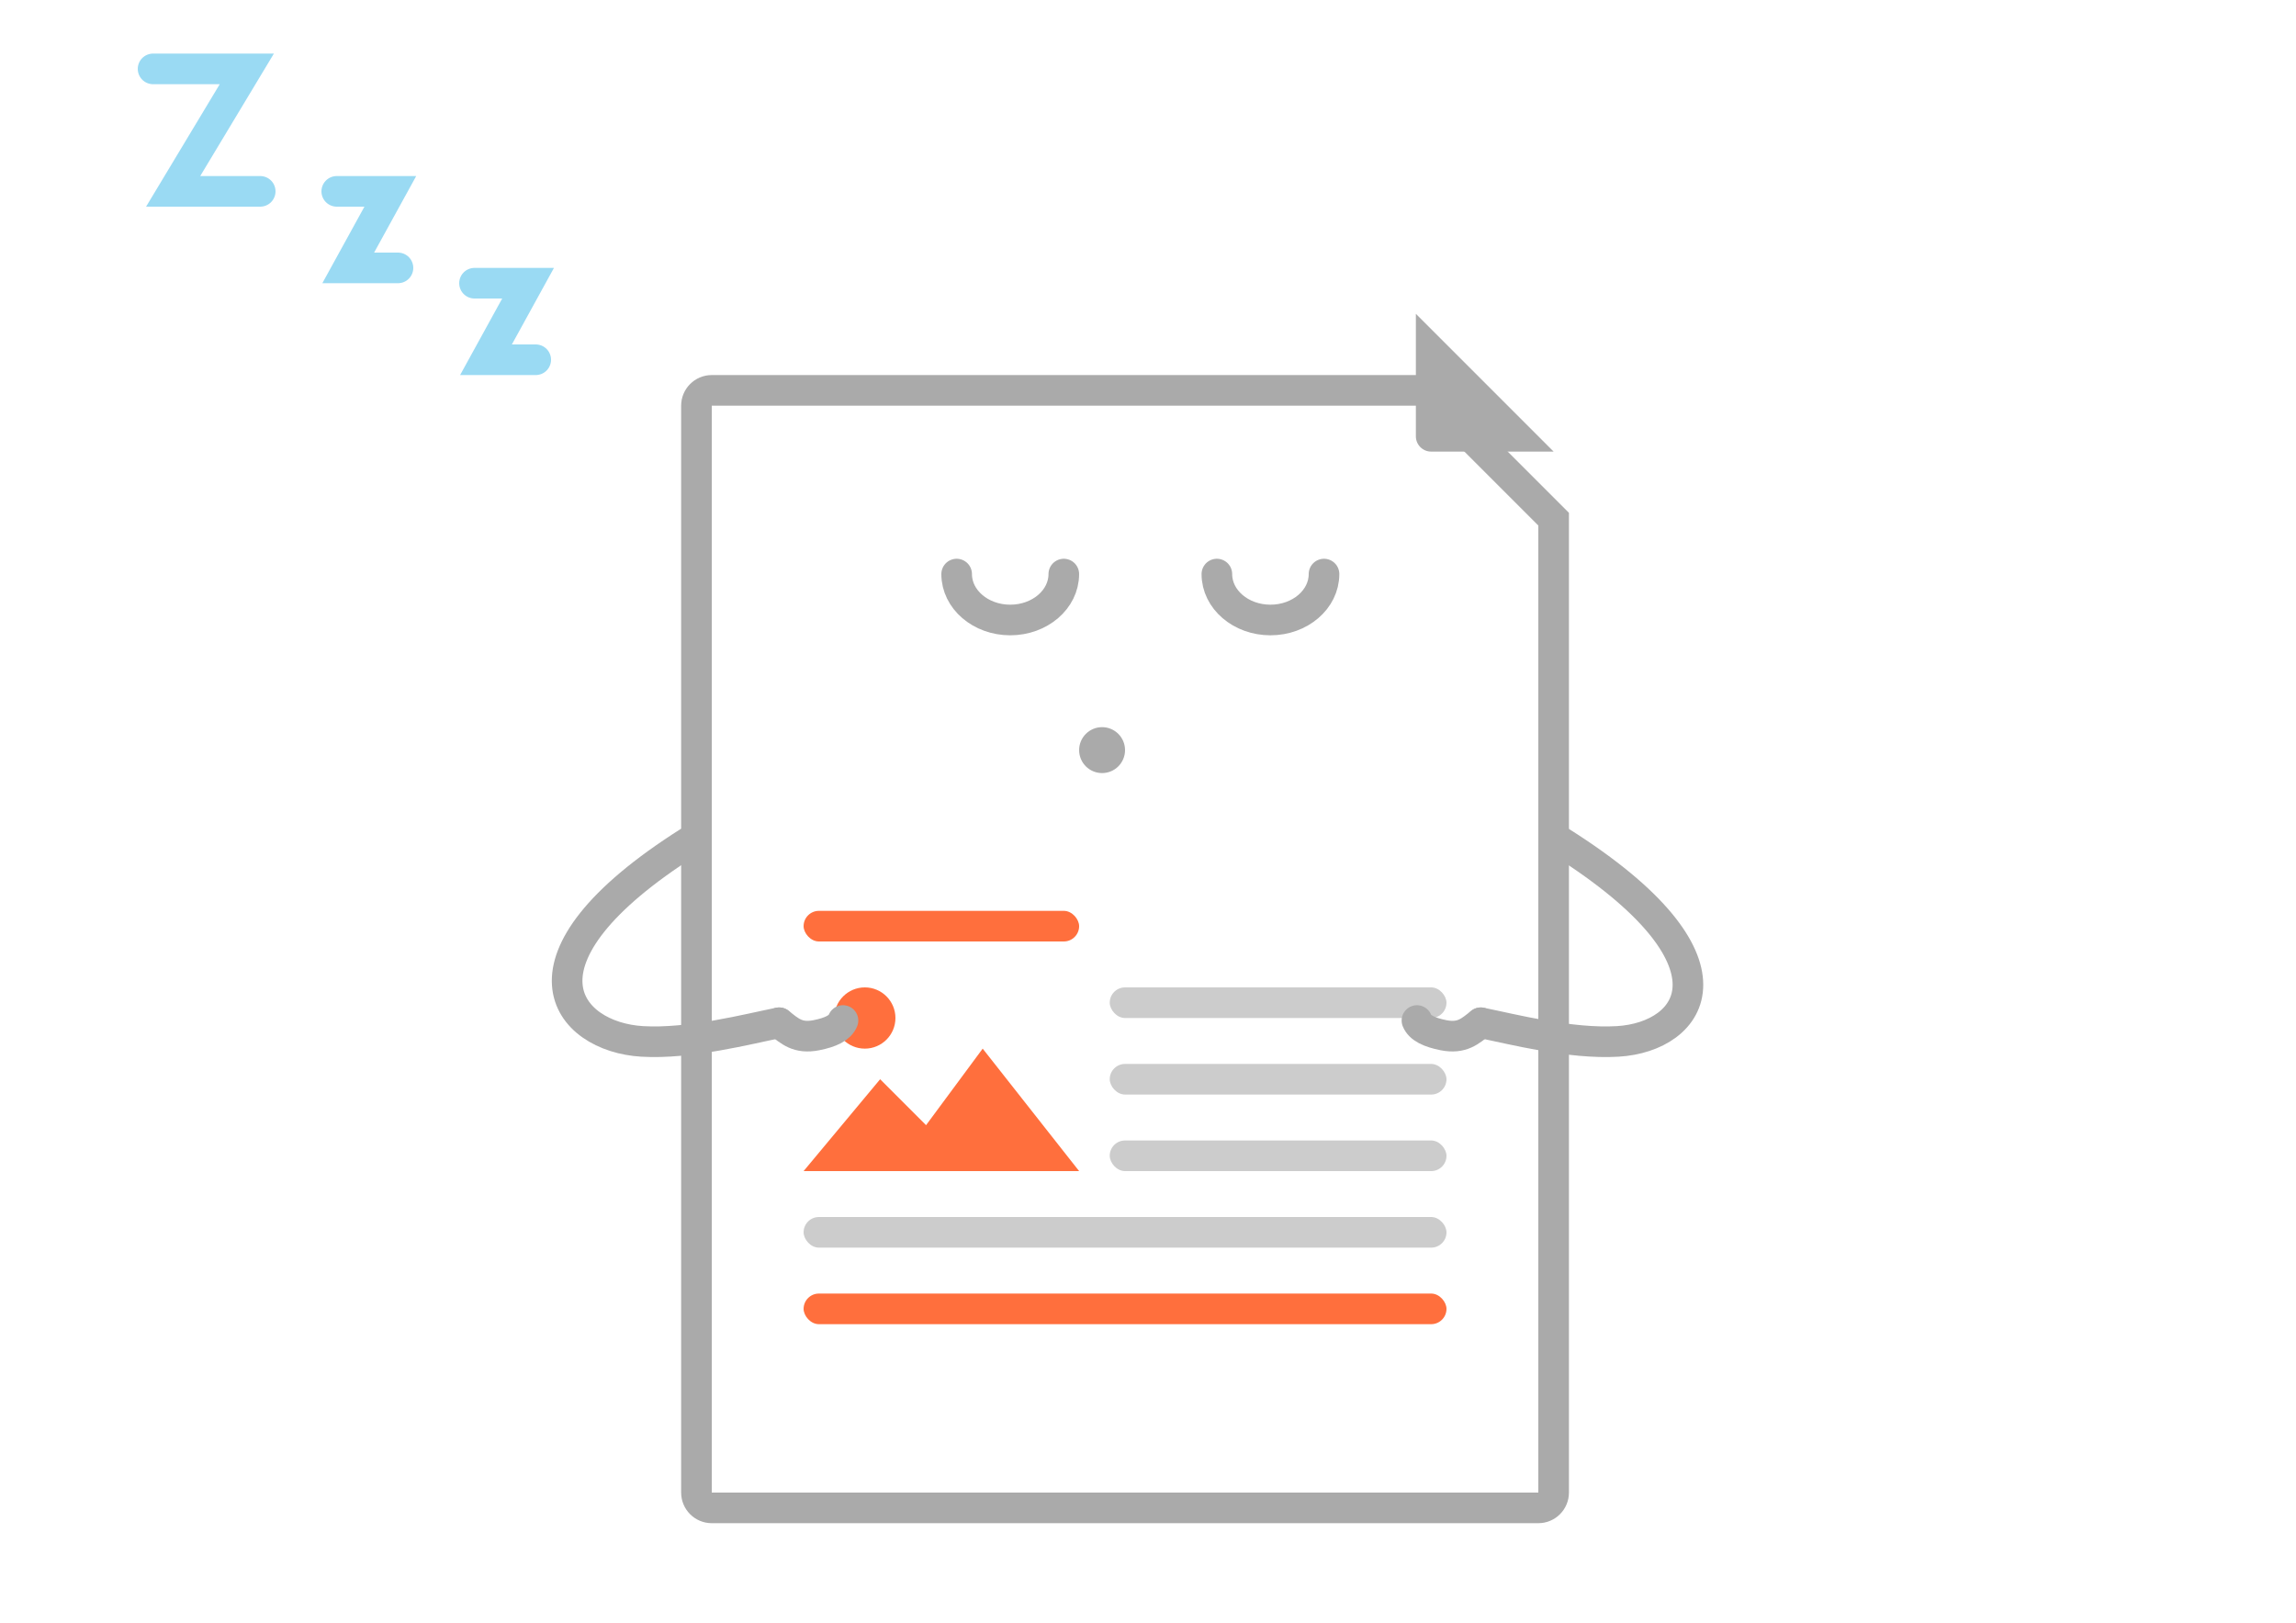 <svg width="150" height="106" viewBox="0 0 150 106" fill="none" xmlns="http://www.w3.org/2000/svg">
<g clip-path="url(#clip0_59_5018)">
<g filter="url(#filter0_d_59_5018)">
<path d="M44.5 21.5C44.5 20.395 45.395 19.5 46.5 19.5H93.5L102.5 28.5V92.5C102.5 93.605 101.605 94.5 100.5 94.5H46.5C45.395 94.5 44.5 93.605 44.5 92.5V21.5Z" fill="white"/>
<path d="M45.5 21.5C45.5 20.948 45.948 20.5 46.5 20.5H93.086L101.5 28.914V92.5C101.5 93.052 101.052 93.5 100.5 93.5H46.5C45.948 93.5 45.5 93.052 45.5 92.5V21.5Z" stroke="#AAAAAA" stroke-width="2"/>
</g>
<rect x="72.5" y="64.5" width="22" height="2" rx="1" fill="#CCCCCC"/>
<rect x="52.5" y="59.5" width="18" height="2" rx="1" fill="#FF6F3D"/>
<rect x="72.5" y="69.5" width="22" height="2" rx="1" fill="#CCCCCC"/>
<rect x="72.5" y="74.5" width="22" height="2" rx="1" fill="#CCCCCC"/>
<rect x="52.5" y="79.5" width="42" height="2" rx="1" fill="#CCCCCC"/>
<rect x="52.5" y="84.5" width="42" height="2" rx="1" fill="#FF6F3D"/>
<path d="M57.5 70.5L52.5 76.5H70.5L64.2 68.5L60.5 73.5L57.5 70.5Z" fill="#FF6F3D"/>
<circle cx="56.5" cy="66.5" r="2" fill="#FF6F3D"/>
<path d="M92.5 20.5L101.5 29.5H93.5C92.948 29.5 92.5 29.052 92.5 28.5V20.5Z" fill="#AAAAAA"/>
<path d="M69.499 37.5C69.499 39.157 67.932 40.5 65.999 40.5C64.066 40.5 62.499 39.157 62.499 37.5" stroke="#AAAAAA" stroke-width="2" stroke-linecap="round"/>
<path d="M86.499 37.5C86.499 39.157 84.932 40.5 82.999 40.5C81.066 40.5 79.499 39.157 79.499 37.5" stroke="#AAAAAA" stroke-width="2" stroke-linecap="round"/>
<path d="M102.023 55.029C114.21 62.748 110.621 67.741 105.679 68.029C102.572 68.211 98.773 67.217 96.742 66.811" stroke="#AAAAAA" stroke-width="2" stroke-linecap="round"/>
<path d="M92.57 66.664C92.764 67.153 93.387 67.441 94.303 67.623C95.528 67.866 96.046 67.356 96.741 66.81" stroke="#AAAAAA" stroke-width="2" stroke-linecap="round"/>
<path d="M45 55C32.813 62.719 37.021 67.741 41.962 68.029C45.069 68.211 48.868 67.217 50.9 66.81" stroke="#AAAAAA" stroke-width="2" stroke-linecap="round"/>
<path d="M55.072 66.664C54.877 67.153 54.254 67.441 53.338 67.623C52.113 67.866 51.595 67.356 50.901 66.81" stroke="#AAAAAA" stroke-width="2" stroke-linecap="round"/>
<path d="M10 4.5H16.125L11.312 12.5H17" stroke="#9ADAF3" stroke-width="2" stroke-linecap="round"/>
<path d="M22 12.5H25.5L22.75 17.5H26" stroke="#9ADAF3" stroke-width="2" stroke-linecap="round"/>
<path d="M31 18.5H34.5L31.75 23.5H35" stroke="#9ADAF3" stroke-width="2" stroke-linecap="round"/>
<circle cx="72" cy="49" r="1.5" fill="#AAAAAA"/>
</g>
<defs>
<filter id="filter0_d_59_5018" x="34.5" y="14.5" width="78" height="95" filterUnits="userSpaceOnUse" color-interpolation-filters="sRGB">
<feFlood flood-opacity="0" result="BackgroundImageFix"/>
<feColorMatrix in="SourceAlpha" type="matrix" values="0 0 0 0 0 0 0 0 0 0 0 0 0 0 0 0 0 0 127 0" result="hardAlpha"/>
<feOffset dy="5"/>
<feGaussianBlur stdDeviation="5"/>
<feColorMatrix type="matrix" values="0 0 0 0 0.333 0 0 0 0 0.333 0 0 0 0 0.333 0 0 0 0.1 0"/>
<feBlend mode="normal" in2="BackgroundImageFix" result="effect1_dropShadow_59_5018"/>
<feBlend mode="normal" in="SourceGraphic" in2="effect1_dropShadow_59_5018" result="shape"/>
</filter>
<clipPath id="clip0_59_5018">
<rect width="150" height="105" fill="white" transform="translate(0 0.5)"/>
</clipPath>
</defs>
</svg>
